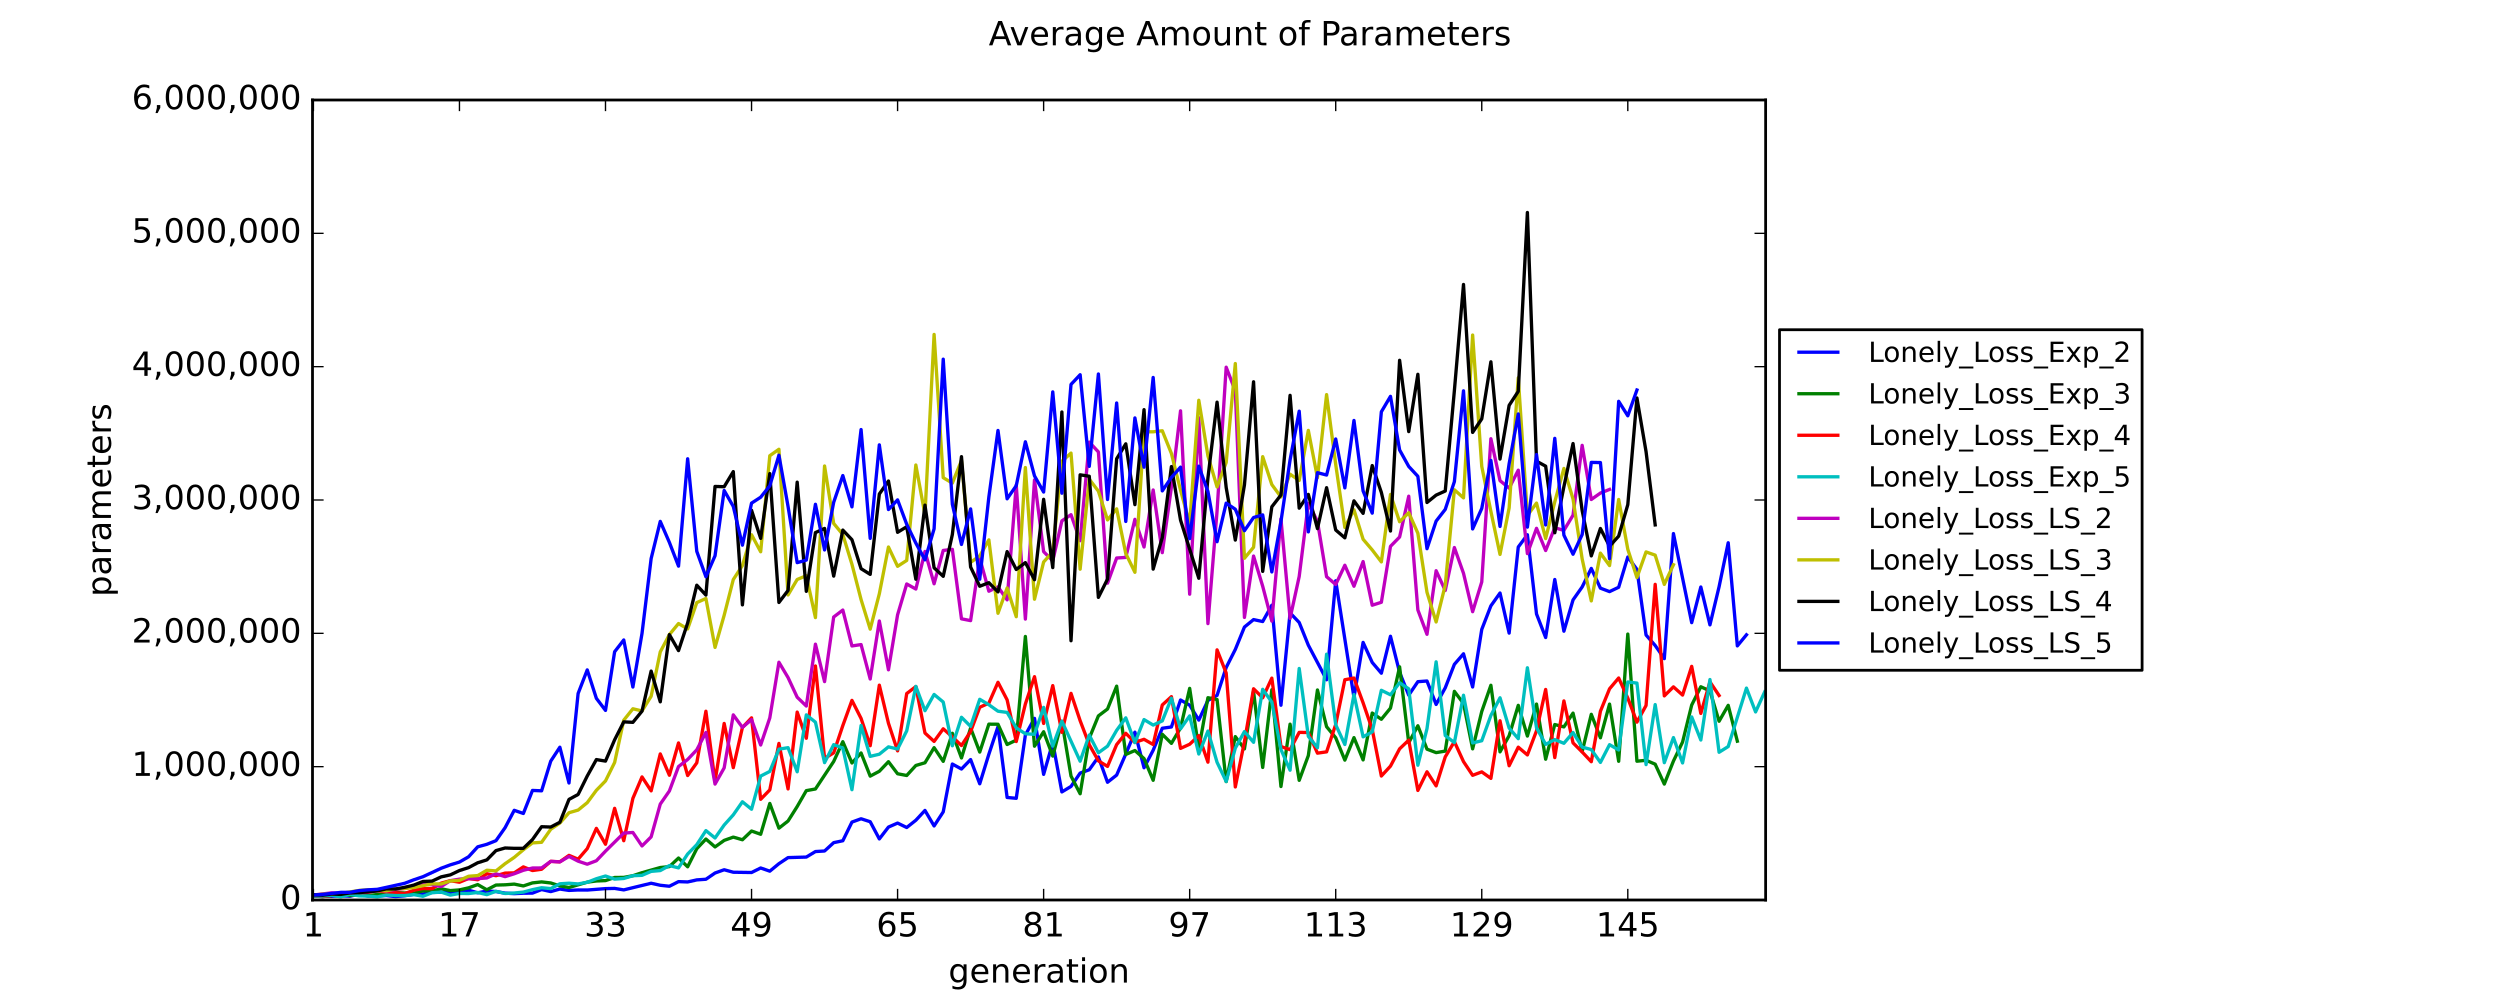 <?xml version="1.0" encoding="utf-8" standalone="no"?>
<!DOCTYPE svg PUBLIC "-//W3C//DTD SVG 1.1//EN"
  "http://www.w3.org/Graphics/SVG/1.1/DTD/svg11.dtd">
<!-- Created with matplotlib (https://matplotlib.org/) -->
<svg height="360pt" version="1.1" viewBox="0 0 900 360" width="900pt" xmlns="http://www.w3.org/2000/svg" xmlns:xlink="http://www.w3.org/1999/xlink">
 <defs>
  <style type="text/css">
*{stroke-linecap:butt;stroke-linejoin:round;}
  </style>
 </defs>
 <g id="figure_1">
  <g id="patch_1">
   <path d="M 0 360 
L 900 360 
L 900 0 
L 0 0 
z
" style="fill:#ffffff;"/>
  </g>
  <g id="axes_1">
   <g id="patch_2">
    <path d="M 112.5 324 
L 635.625 324 
L 635.625 36 
L 112.5 36 
z
" style="fill:#ffffff;"/>
   </g>
   <g id="line2d_1">
    <path clip-path="url(#p978b0419aa)" d="M 109.543 322.715 
L 112.829 322.473 
L 119.401 322.651 
L 122.686 322.486 
L 125.972 322.626 
L 129.258 321.939 
L 132.544 322.549 
L 139.116 322.397 
L 142.402 322.766 
L 145.688 322.473 
L 148.974 321.964 
L 152.26 321.812 
L 155.546 321.277 
L 158.832 321.188 
L 162.118 321.29 
L 165.404 320.781 
L 168.69 320.476 
L 171.976 321.405 
L 175.262 320.769 
L 178.548 320.947 
L 181.834 321.532 
L 185.12 321.71 
L 188.406 321.557 
L 191.692 321.519 
L 194.978 320.234 
L 198.264 320.972 
L 201.55 320.056 
L 204.836 320.552 
L 208.121 320.387 
L 211.407 320.412 
L 217.979 319.904 
L 221.265 319.827 
L 224.551 320.362 
L 234.409 317.97 
L 237.695 318.695 
L 240.981 319.051 
L 244.267 317.385 
L 247.553 317.5 
L 250.839 316.762 
L 254.125 316.533 
L 257.411 314.281 
L 260.697 313.111 
L 263.983 314.002 
L 270.555 314.103 
L 273.841 312.475 
L 277.127 313.62 
L 280.413 310.923 
L 283.699 308.736 
L 290.27 308.545 
L 293.556 306.56 
L 296.842 306.357 
L 300.128 303.355 
L 303.414 302.668 
L 306.7 295.952 
L 309.986 294.756 
L 313.272 295.825 
L 316.558 302.007 
L 319.844 297.745 
L 323.13 296.308 
L 326.416 297.898 
L 329.702 295.29 
L 332.988 291.754 
L 336.274 297.338 
L 339.56 292.276 
L 342.846 275.053 
L 346.132 276.846 
L 349.418 273.45 
L 352.704 282.163 
L 355.99 271.517 
L 359.276 261.608 
L 362.562 287.086 
L 365.848 287.391 
L 369.134 264.61 
L 372.42 258.619 
L 375.705 278.767 
L 378.991 267.345 
L 382.277 285.089 
L 385.563 283.117 
L 388.849 278.309 
L 392.135 277.114 
L 395.421 272.496 
L 398.707 281.616 
L 401.993 279.022 
L 405.279 271.453 
L 408.565 263.58 
L 411.851 276.389 
L 415.137 270.092 
L 418.423 262.168 
L 421.709 261.71 
L 424.995 252.004 
L 428.281 253.861 
L 431.567 259.229 
L 434.853 252.157 
L 438.139 250.338 
L 441.425 240.302 
L 444.711 233.802 
L 447.997 225.738 
L 451.283 223.054 
L 454.569 223.753 
L 457.855 217.889 
L 461.14 253.874 
L 464.426 220.637 
L 467.712 224.097 
L 470.998 232.263 
L 477.57 244.716 
L 480.856 209.087 
L 487.428 251.076 
L 490.714 231.271 
L 494 238.483 
L 497.286 242.35 
L 500.572 229.057 
L 503.858 242.057 
L 507.144 250.249 
L 510.43 245.403 
L 513.716 245.161 
L 517.002 253.594 
L 520.288 247.616 
L 523.574 239.17 
L 526.86 235.367 
L 530.146 247.311 
L 533.432 226.59 
L 536.718 218.106 
L 540.004 213.488 
L 543.289 227.913 
L 546.575 196.927 
L 549.861 192.513 
L 553.147 221.031 
L 556.433 229.503 
L 559.719 208.629 
L 563.005 227.226 
L 566.291 215.969 
L 569.577 211.3 
L 572.863 204.635 
L 576.149 211.733 
L 579.435 212.979 
L 582.721 211.415 
L 586.007 200.526 
L 589.293 204.978 
L 592.579 228.6 
L 595.865 232.377 
L 599.151 237.109 
L 602.437 192.093 
L 609.009 224.148 
L 612.295 211.326 
L 615.581 224.949 
L 618.867 211.237 
L 622.153 195.4 
L 625.439 232.517 
L 628.724 228.536 
L 628.724 228.536 
" style="fill:none;stroke:#0000ff;stroke-linecap:square;stroke-width:1.2;"/>
   </g>
   <g id="line2d_2">
    <path clip-path="url(#p978b0419aa)" d="M 109.543 322.626 
L 112.829 322.562 
L 116.115 322.804 
L 122.686 322.015 
L 125.972 322.422 
L 129.258 322.079 
L 132.544 322.384 
L 142.402 321.316 
L 145.688 321.481 
L 148.974 321.532 
L 152.26 320.73 
L 155.546 320.73 
L 158.832 319.967 
L 162.118 320.616 
L 165.404 320.362 
L 168.69 319.624 
L 171.976 318.441 
L 175.262 320.323 
L 178.548 318.619 
L 181.834 318.53 
L 185.12 318.276 
L 188.406 318.937 
L 191.692 317.843 
L 194.978 317.487 
L 198.264 317.868 
L 201.55 318.937 
L 204.836 319.497 
L 211.407 317.576 
L 214.693 317.156 
L 217.979 317.016 
L 221.265 315.897 
L 224.551 315.859 
L 227.837 315.261 
L 231.123 314.167 
L 237.695 312.31 
L 240.981 311.979 
L 244.267 308.888 
L 247.553 312.043 
L 250.839 305.53 
L 254.125 302.058 
L 257.411 304.894 
L 260.697 302.541 
L 263.983 301.358 
L 267.269 302.312 
L 270.555 299.17 
L 273.841 300.34 
L 277.127 289.248 
L 280.413 298.14 
L 283.699 295.558 
L 286.985 290.355 
L 290.27 284.631 
L 293.556 284.033 
L 300.128 274.124 
L 303.414 267.014 
L 306.7 274.671 
L 309.986 271.072 
L 313.272 279.403 
L 316.558 277.661 
L 319.844 274.213 
L 323.13 278.551 
L 326.416 279.174 
L 329.702 275.574 
L 332.988 274.595 
L 336.274 269.164 
L 339.56 274.086 
L 342.846 263.987 
L 346.132 272.865 
L 349.418 262.079 
L 352.704 270.741 
L 355.99 260.692 
L 359.276 260.73 
L 362.562 268.019 
L 365.848 266.454 
L 369.134 229.134 
L 372.42 268.629 
L 375.705 263.427 
L 378.991 272.191 
L 382.277 259.687 
L 385.563 279.378 
L 388.849 285.75 
L 392.135 265.78 
L 395.421 257.728 
L 398.707 255.248 
L 401.993 247.018 
L 405.279 271.606 
L 408.565 270.194 
L 411.851 273.081 
L 415.137 280.904 
L 418.423 264.33 
L 421.709 267.612 
L 424.995 262.053 
L 428.281 247.819 
L 431.567 269.532 
L 434.853 251.178 
L 438.139 251.826 
L 441.425 281.375 
L 444.711 265.182 
L 447.997 269.596 
L 451.283 248.926 
L 454.569 276.274 
L 457.855 248.303 
L 461.14 283.143 
L 464.426 260.705 
L 467.712 280.917 
L 470.998 272.013 
L 474.284 248.392 
L 477.57 261.608 
L 480.856 265.589 
L 484.142 273.641 
L 487.428 265.551 
L 490.714 273.565 
L 494 256.698 
L 497.286 258.937 
L 500.572 254.917 
L 503.858 240.073 
L 507.144 267.383 
L 510.43 261.277 
L 513.716 269.698 
L 517.002 270.944 
L 520.288 270.397 
L 523.574 248.888 
L 526.86 253.264 
L 530.146 269.583 
L 533.432 256.126 
L 536.718 246.7 
L 540.004 270.665 
L 543.289 264.852 
L 546.575 253.925 
L 549.861 264.979 
L 553.147 253.467 
L 556.433 273.31 
L 559.719 260.832 
L 563.005 261.684 
L 566.291 256.723 
L 569.577 270.576 
L 572.863 257.156 
L 576.149 265.602 
L 579.435 253.48 
L 582.721 274.061 
L 586.007 228.269 
L 589.293 274.035 
L 592.579 273.705 
L 595.865 275.104 
L 599.151 282.265 
L 602.437 273.984 
L 605.723 267.141 
L 609.009 253.823 
L 612.295 247.234 
L 615.581 248.723 
L 618.867 259.649 
L 622.153 253.925 
L 625.439 266.823 
L 625.439 266.823 
" style="fill:none;stroke:#008000;stroke-linecap:square;stroke-width:1.2;"/>
   </g>
   <g id="line2d_3">
    <path clip-path="url(#p978b0419aa)" d="M 109.543 323.135 
L 112.829 322.448 
L 116.115 322.74 
L 119.401 322.371 
L 122.686 321.494 
L 129.258 321.799 
L 135.83 320.591 
L 139.116 321.188 
L 142.402 321.354 
L 145.688 321.684 
L 148.974 320.476 
L 152.26 319.866 
L 155.546 319.929 
L 158.832 317.932 
L 162.118 317.042 
L 165.404 317.601 
L 168.69 316.253 
L 171.976 316.711 
L 175.262 314.549 
L 178.548 315.261 
L 181.834 314.32 
L 185.12 314.231 
L 188.406 312.081 
L 191.692 313.391 
L 194.978 312.933 
L 198.264 310.084 
L 201.55 310.249 
L 204.836 307.934 
L 208.121 309.308 
L 211.407 305.492 
L 214.693 298.216 
L 217.979 303.927 
L 221.265 291.004 
L 224.551 302.655 
L 227.837 287.417 
L 231.123 279.696 
L 234.409 284.707 
L 237.695 271.415 
L 240.981 279.085 
L 244.267 267.459 
L 247.553 279.187 
L 250.839 274.62 
L 254.125 256.049 
L 257.411 281.324 
L 260.697 260.45 
L 263.983 276.35 
L 267.269 261.888 
L 270.555 258.428 
L 273.841 287.748 
L 277.127 284.364 
L 280.413 267.637 
L 283.699 284.008 
L 286.985 256.355 
L 290.27 265.767 
L 293.556 239.755 
L 296.842 273.043 
L 300.128 271.021 
L 303.414 261.214 
L 306.7 252.144 
L 309.986 258.631 
L 313.272 268.451 
L 316.558 246.662 
L 319.844 260.374 
L 323.13 270.308 
L 326.416 249.677 
L 329.702 247.171 
L 332.988 263.885 
L 336.274 266.912 
L 339.56 262.371 
L 342.846 265.271 
L 346.132 268.388 
L 349.418 263.363 
L 352.704 254.625 
L 355.99 253.124 
L 359.276 245.632 
L 362.562 251.953 
L 365.848 266.95 
L 369.134 253.429 
L 372.42 243.609 
L 375.705 260.438 
L 378.991 246.827 
L 382.277 263.643 
L 385.563 249.613 
L 388.849 259.446 
L 392.135 268.082 
L 395.421 273.908 
L 398.707 275.905 
L 401.993 268.057 
L 405.279 263.987 
L 408.565 267.256 
L 411.851 266.149 
L 415.137 268.032 
L 418.423 253.798 
L 421.709 250.796 
L 424.995 269.418 
L 428.281 267.93 
L 431.567 264.826 
L 434.853 274.379 
L 438.139 233.955 
L 441.425 242.274 
L 444.711 283.296 
L 447.997 266.963 
L 451.283 247.959 
L 454.569 251.203 
L 457.855 244.131 
L 461.14 268.757 
L 464.426 269.876 
L 467.712 263.656 
L 470.998 263.707 
L 474.284 271.135 
L 477.57 270.665 
L 480.856 260.794 
L 484.142 244.703 
L 487.428 244.105 
L 490.714 253.009 
L 494 262.613 
L 497.286 279.365 
L 500.572 275.803 
L 503.858 269.583 
L 507.144 266.442 
L 510.43 284.555 
L 513.716 277.851 
L 517.002 282.914 
L 520.288 272.471 
L 523.574 266.988 
L 526.86 274.175 
L 530.146 279.111 
L 533.432 277.877 
L 536.718 280.217 
L 540.004 259.484 
L 543.289 275.664 
L 546.575 268.986 
L 549.861 271.771 
L 553.147 263.096 
L 556.433 248.214 
L 559.719 272.725 
L 563.005 252.335 
L 566.291 267.434 
L 569.577 270.715 
L 572.863 274.213 
L 576.149 256.049 
L 579.435 247.972 
L 582.721 244.08 
L 586.007 251.317 
L 589.293 259.967 
L 592.579 253.976 
L 595.865 210.372 
L 599.151 250.516 
L 602.437 247.272 
L 605.723 250.224 
L 609.009 239.895 
L 612.295 256.825 
L 615.581 245.479 
L 618.867 250.376 
L 618.867 250.376 
" style="fill:none;stroke:#ff0000;stroke-linecap:square;stroke-width:1.2;"/>
   </g>
   <g id="line2d_4">
    <path clip-path="url(#p978b0419aa)" d="M 112.829 322.537 
L 116.115 322.562 
L 119.401 322.282 
L 122.686 322.855 
L 125.972 321.964 
L 129.258 322.511 
L 132.544 322.588 
L 135.83 322.88 
L 139.116 322.219 
L 142.402 322.384 
L 145.688 322.384 
L 148.974 322.066 
L 152.26 322.664 
L 155.546 321.366 
L 158.832 321.163 
L 162.118 322.244 
L 165.404 321.634 
L 168.69 321.672 
L 171.976 321.29 
L 175.262 322.079 
L 178.548 320.87 
L 181.834 321.659 
L 185.12 321.494 
L 188.406 321.15 
L 191.692 320.273 
L 194.978 319.586 
L 198.264 319.891 
L 201.55 318.161 
L 204.836 317.958 
L 208.121 318.212 
L 211.407 317.627 
L 214.693 316.342 
L 217.979 315.363 
L 221.265 316.482 
L 224.551 316.253 
L 227.837 315.261 
L 231.123 315.121 
L 234.409 313.696 
L 237.695 313.404 
L 240.981 311.61 
L 244.267 312.437 
L 247.553 307.451 
L 250.839 304.08 
L 254.125 299.017 
L 257.411 301.676 
L 260.697 297.008 
L 263.983 293.344 
L 267.269 288.638 
L 270.555 291.322 
L 273.841 279.39 
L 277.127 277.711 
L 280.413 269.698 
L 283.699 269.164 
L 286.985 277.839 
L 290.27 257.359 
L 293.556 259.98 
L 296.842 274.544 
L 300.128 268.07 
L 303.414 269.304 
L 306.7 284.288 
L 309.986 261.175 
L 313.272 272.293 
L 316.558 271.517 
L 319.844 268.871 
L 323.13 269.66 
L 326.416 263.109 
L 329.702 247.094 
L 332.988 255.846 
L 336.274 250.007 
L 339.56 252.729 
L 342.846 268.477 
L 346.132 258.224 
L 349.418 261.493 
L 352.704 251.75 
L 355.99 253.696 
L 359.276 256.037 
L 362.562 256.469 
L 365.848 262.028 
L 369.134 264.152 
L 372.42 264.355 
L 375.705 254.663 
L 378.991 268.604 
L 382.277 259.611 
L 388.849 274.035 
L 392.135 264.623 
L 395.421 271.008 
L 398.707 268.617 
L 401.993 262.918 
L 405.279 258.428 
L 408.565 267.357 
L 411.851 259.051 
L 415.137 261.023 
L 418.423 259.522 
L 421.709 251.381 
L 424.995 262.358 
L 428.281 257.728 
L 431.567 271.44 
L 434.853 263.185 
L 438.139 274.417 
L 441.425 281.311 
L 444.711 269.329 
L 447.997 263.376 
L 451.283 267.23 
L 454.569 248.15 
L 457.855 252.755 
L 461.14 269.838 
L 464.426 277.266 
L 467.712 240.658 
L 470.998 265.08 
L 474.284 269.189 
L 477.57 235.519 
L 480.856 260.908 
L 484.142 268.019 
L 487.428 250.02 
L 490.714 265.259 
L 494 263.478 
L 497.286 248.506 
L 500.572 250.122 
L 503.858 245.784 
L 507.144 247.985 
L 510.43 275.473 
L 513.716 262.308 
L 517.002 238.267 
L 520.288 264.788 
L 523.574 267.345 
L 526.86 250.287 
L 530.146 267.459 
L 533.432 266.67 
L 536.718 257.563 
L 540.004 251.203 
L 543.289 262.104 
L 546.575 265.92 
L 549.861 240.404 
L 553.147 262.015 
L 556.433 267.968 
L 559.719 266.263 
L 563.005 267.586 
L 566.291 263.707 
L 569.577 268.947 
L 572.863 269.838 
L 576.149 274.468 
L 579.435 268.082 
L 582.721 269.99 
L 586.007 245.517 
L 589.293 245.911 
L 592.579 275.256 
L 595.865 253.658 
L 599.151 274.557 
L 602.437 265.538 
L 605.723 274.659 
L 609.009 258.097 
L 612.295 266.403 
L 615.581 244.639 
L 618.867 270.817 
L 622.153 268.757 
L 628.724 247.718 
L 632.01 256.291 
L 635.296 249.053 
L 635.296 249.053 
" style="fill:none;stroke:#00bfbf;stroke-linecap:square;stroke-width:1.2;"/>
   </g>
   <g id="line2d_5">
    <path clip-path="url(#p978b0419aa)" d="M 112.829 322.206 
L 119.401 321.43 
L 122.686 321.621 
L 129.258 321.188 
L 132.544 320.985 
L 135.83 320.425 
L 139.116 320.743 
L 142.402 320.209 
L 145.688 319.84 
L 152.26 318.225 
L 155.546 318.53 
L 158.832 319.14 
L 162.118 317.042 
L 165.404 316.495 
L 168.69 316.304 
L 171.976 316.317 
L 175.262 316.062 
L 178.548 314.561 
L 181.834 315.592 
L 185.12 314.561 
L 188.406 313.302 
L 191.692 312.488 
L 194.978 312.462 
L 198.264 310.097 
L 201.55 310.275 
L 204.836 308.328 
L 208.121 310.02 
L 211.407 311.114 
L 214.693 309.868 
L 217.979 306.408 
L 224.551 299.908 
L 227.837 299.692 
L 231.123 304.538 
L 234.409 301.269 
L 237.695 289.477 
L 240.981 284.746 
L 244.267 275.956 
L 247.553 273.412 
L 250.839 269.94 
L 254.125 263.681 
L 257.411 282.265 
L 260.697 276.439 
L 263.983 257.359 
L 267.269 261.85 
L 270.555 259.064 
L 273.841 268.197 
L 277.127 258.441 
L 280.413 238.407 
L 283.699 243.927 
L 286.985 250.999 
L 290.27 254.167 
L 293.556 231.907 
L 296.842 245.377 
L 300.128 222.125 
L 303.414 219.619 
L 306.7 232.543 
L 309.986 232.047 
L 313.272 244.436 
L 316.558 223.562 
L 319.844 241.129 
L 323.13 221.336 
L 326.416 210.232 
L 329.702 212.051 
L 332.988 198.529 
L 336.274 210.156 
L 339.56 198.161 
L 342.846 197.766 
L 346.132 222.774 
L 349.418 223.422 
L 352.704 200.959 
L 355.99 212.839 
L 359.276 211.275 
L 362.562 215.943 
L 365.848 174.616 
L 369.134 222.863 
L 372.42 172.759 
L 375.705 198.593 
L 378.991 201.913 
L 382.277 187.527 
L 385.563 185.288 
L 388.849 194.663 
L 392.135 159.161 
L 395.421 162.697 
L 398.707 209.939 
L 401.993 200.883 
L 405.279 200.666 
L 408.565 186.967 
L 411.851 196.914 
L 415.137 176.397 
L 418.423 198.949 
L 421.709 175.341 
L 424.995 147.904 
L 428.281 213.908 
L 431.567 150.384 
L 434.853 224.491 
L 438.139 184.003 
L 441.425 132.195 
L 444.711 140.692 
L 447.997 222.265 
L 451.283 200.183 
L 454.569 211.046 
L 457.855 223.601 
L 461.14 186.814 
L 464.426 222.608 
L 467.712 207.522 
L 470.998 181.192 
L 474.284 187.692 
L 477.57 207.612 
L 480.856 210.41 
L 484.142 203.49 
L 487.428 211.046 
L 490.714 202.167 
L 494 217.877 
L 497.286 216.821 
L 500.572 196.685 
L 503.858 193.327 
L 507.144 178.635 
L 510.43 219.581 
L 513.716 228.345 
L 517.002 205.462 
L 520.288 212.572 
L 523.574 197.118 
L 526.86 206.39 
L 530.146 220.204 
L 533.432 209.494 
L 536.718 157.953 
L 540.004 173.039 
L 543.289 175.71 
L 546.575 169.273 
L 549.861 199.293 
L 553.147 190.198 
L 556.433 198.186 
L 559.719 189.982 
L 563.005 190.936 
L 566.291 185.466 
L 569.577 160.331 
L 572.863 179.818 
L 576.149 177.503 
L 579.435 176.193 
L 579.435 176.193 
" style="fill:none;stroke:#bf00bf;stroke-linecap:square;stroke-width:1.2;"/>
   </g>
   <g id="line2d_6">
    <path clip-path="url(#p978b0419aa)" d="M 112.829 322.27 
L 116.115 321.913 
L 119.401 321.863 
L 122.686 321.634 
L 129.258 320.565 
L 132.544 320.336 
L 135.83 320.565 
L 139.116 320.68 
L 142.402 319.955 
L 145.688 319.878 
L 148.974 319.509 
L 155.546 318.174 
L 158.832 318.225 
L 162.118 317.143 
L 165.404 316.927 
L 168.69 315.452 
L 171.976 315.21 
L 175.262 313.289 
L 178.548 313.531 
L 181.834 310.923 
L 185.12 308.659 
L 188.406 305.912 
L 191.692 303.444 
L 194.978 303.228 
L 198.264 298.534 
L 201.55 296.295 
L 204.836 292.581 
L 208.121 291.627 
L 211.407 288.956 
L 214.693 284.504 
L 217.979 281.133 
L 221.265 274.493 
L 224.551 259.267 
L 227.837 255.159 
L 231.123 255.935 
L 234.409 250.656 
L 237.695 234.68 
L 240.981 228.447 
L 244.267 224.478 
L 247.553 226.424 
L 250.839 216.935 
L 254.125 215.46 
L 257.411 233.064 
L 260.697 221.502 
L 263.983 208.642 
L 267.269 203.592 
L 270.555 192.513 
L 273.841 198.631 
L 277.127 164.058 
L 280.413 161.743 
L 283.699 214.175 
L 286.985 208.616 
L 290.27 207.255 
L 293.556 222.329 
L 296.842 167.76 
L 300.128 188.442 
L 303.414 192.424 
L 306.7 203.147 
L 309.986 215.841 
L 313.272 226.488 
L 316.558 213.768 
L 319.844 196.927 
L 323.13 203.872 
L 326.416 201.76 
L 329.702 167.404 
L 332.988 185.313 
L 336.274 120.403 
L 339.56 171.97 
L 342.846 173.916 
L 346.132 165.788 
L 349.418 202.46 
L 352.704 200.132 
L 355.99 194.357 
L 359.276 220.777 
L 362.562 211.682 
L 365.848 222.011 
L 369.134 168.319 
L 372.42 215.714 
L 375.705 202.32 
L 378.991 198.669 
L 382.277 166.081 
L 385.563 163.117 
L 388.849 204.902 
L 392.135 172.504 
L 395.421 176.816 
L 398.707 187.17 
L 401.993 183.189 
L 405.279 199.28 
L 408.565 206.022 
L 411.851 155.447 
L 415.137 155.447 
L 418.423 155.078 
L 421.709 163.257 
L 424.995 176.486 
L 428.281 188.455 
L 431.567 144.101 
L 434.853 164.096 
L 438.139 175.303 
L 441.425 166.5 
L 444.711 130.884 
L 447.997 200.972 
L 451.283 197.016 
L 454.569 164.402 
L 457.855 174.45 
L 461.14 178.89 
L 464.426 170.711 
L 467.712 172.95 
L 470.998 154.951 
L 474.284 171.97 
L 477.57 142.065 
L 480.856 167.2 
L 484.142 189.88 
L 487.428 183.52 
L 490.714 194.128 
L 494 197.982 
L 497.286 202.282 
L 500.572 178.012 
L 503.858 187.832 
L 507.144 184.576 
L 510.43 191.966 
L 513.716 213.234 
L 517.002 223.906 
L 520.288 210.664 
L 523.574 176.32 
L 526.86 179.233 
L 530.146 120.619 
L 533.432 167.9 
L 536.718 184.105 
L 540.004 199.585 
L 543.289 182.858 
L 546.575 136.023 
L 549.861 185.568 
L 553.147 181.116 
L 556.433 193.874 
L 559.719 180.658 
L 563.005 168.637 
L 566.291 179.64 
L 569.577 201.226 
L 572.863 216.325 
L 576.149 199.127 
L 579.435 203.605 
L 582.721 179.818 
L 586.007 197.741 
L 589.293 207.917 
L 592.579 198.695 
L 595.865 199.852 
L 599.151 210.384 
L 602.437 203.312 
L 602.437 203.312 
" style="fill:none;stroke:#bfbf00;stroke-linecap:square;stroke-width:1.2;"/>
   </g>
   <g id="line2d_7">
    <path clip-path="url(#p978b0419aa)" d="M 112.829 322.13 
L 116.115 322.27 
L 119.401 321.85 
L 122.686 321.99 
L 125.972 321.443 
L 129.258 321.354 
L 135.83 320.73 
L 139.116 319.98 
L 142.402 320.031 
L 145.688 319.433 
L 148.974 318.632 
L 152.26 317.334 
L 155.546 317.207 
L 158.832 315.668 
L 162.118 314.956 
L 165.404 313.391 
L 168.69 312.348 
L 171.976 310.593 
L 175.262 309.562 
L 178.548 306.217 
L 181.834 305.276 
L 185.12 305.403 
L 188.406 305.39 
L 191.692 302.236 
L 194.978 297.618 
L 198.264 297.733 
L 201.55 296.016 
L 204.836 287.786 
L 208.121 286.005 
L 211.407 279.365 
L 214.693 273.45 
L 217.979 273.997 
L 221.265 266.327 
L 224.551 259.878 
L 227.837 260.043 
L 231.123 256.011 
L 234.409 241.599 
L 237.695 252.653 
L 240.981 228.472 
L 244.267 234.209 
L 247.553 224.275 
L 250.839 210.677 
L 254.125 214.226 
L 257.411 175.125 
L 260.697 175.214 
L 263.983 169.782 
L 267.269 217.749 
L 270.555 183.698 
L 273.841 193.81 
L 277.127 170.507 
L 280.413 216.884 
L 283.699 212.56 
L 286.985 173.586 
L 290.27 212.878 
L 293.556 191.737 
L 296.842 190.236 
L 300.128 207.395 
L 303.414 190.834 
L 306.7 194.294 
L 309.986 204.724 
L 313.272 206.772 
L 316.558 177.834 
L 319.844 173.166 
L 323.13 191.635 
L 326.416 189.625 
L 329.702 208.515 
L 332.988 181.854 
L 336.274 204.419 
L 339.56 207.472 
L 342.846 192.411 
L 346.132 164.402 
L 349.418 204.139 
L 352.704 211.046 
L 355.99 209.774 
L 359.276 213.081 
L 362.562 198.58 
L 365.848 205.017 
L 369.134 202.549 
L 372.42 208.693 
L 375.705 179.767 
L 378.991 204.33 
L 382.277 148.324 
L 385.563 230.66 
L 388.849 170.94 
L 392.135 171.449 
L 395.421 215.053 
L 398.707 208.489 
L 401.993 165.165 
L 405.279 159.784 
L 408.565 181.663 
L 411.851 147.484 
L 415.137 204.877 
L 418.423 193.518 
L 421.709 167.976 
L 424.995 187.247 
L 431.567 208.171 
L 434.853 172.072 
L 438.139 144.787 
L 441.425 175.506 
L 444.711 194.421 
L 447.997 174.565 
L 451.283 137.448 
L 454.569 205.691 
L 457.855 182.451 
L 461.14 178.203 
L 464.426 142.332 
L 467.712 182.935 
L 470.998 177.987 
L 474.284 190.287 
L 477.57 175.57 
L 480.856 190.796 
L 484.142 193.62 
L 487.428 180.314 
L 490.714 184.805 
L 494 167.607 
L 497.286 177.274 
L 500.572 191.165 
L 503.858 129.714 
L 507.144 155.37 
L 510.43 134.751 
L 513.716 180.9 
L 517.002 178.241 
L 520.288 176.766 
L 523.574 140.653 
L 526.86 102.417 
L 530.146 155.663 
L 533.432 150.791 
L 536.718 130.261 
L 540.004 165.254 
L 543.289 145.932 
L 546.575 140.895 
L 549.861 76.506 
L 553.147 166.03 
L 556.433 167.823 
L 559.719 191.788 
L 563.005 175.188 
L 566.291 159.683 
L 569.577 183.812 
L 572.863 200.119 
L 576.149 190.261 
L 579.435 196.634 
L 582.721 193.009 
L 586.007 181.675 
L 589.293 143.274 
L 592.579 162.595 
L 595.865 188.964 
L 595.865 188.964 
" style="fill:none;stroke:#000000;stroke-linecap:square;stroke-width:1.2;"/>
   </g>
   <g id="line2d_8">
    <path clip-path="url(#p978b0419aa)" d="M 112.829 322.231 
L 116.115 322.002 
L 122.686 321.252 
L 125.972 321.227 
L 129.258 320.629 
L 132.544 320.336 
L 135.83 320.158 
L 142.402 318.721 
L 145.688 317.983 
L 148.974 316.724 
L 152.26 315.617 
L 158.832 312.564 
L 162.118 311.343 
L 165.404 310.338 
L 168.69 308.443 
L 171.976 304.856 
L 175.262 303.953 
L 178.548 302.643 
L 181.834 297.962 
L 185.12 291.716 
L 188.406 292.848 
L 191.692 284.555 
L 194.978 284.695 
L 198.264 274.01 
L 201.55 268.998 
L 204.836 281.871 
L 208.121 249.651 
L 211.407 241.167 
L 214.693 251.406 
L 217.979 255.744 
L 221.265 234.629 
L 224.551 230.393 
L 227.837 247.323 
L 231.123 228.04 
L 234.409 201.086 
L 237.695 187.705 
L 240.981 195.273 
L 244.267 203.808 
L 247.553 165.165 
L 250.839 198.479 
L 254.125 207.624 
L 257.411 200.081 
L 260.697 176.575 
L 263.983 182.311 
L 267.269 196.253 
L 270.555 181.128 
L 273.841 179.004 
L 277.127 174.896 
L 280.413 163.893 
L 283.699 182.337 
L 286.985 202.549 
L 290.27 201.633 
L 293.556 181.548 
L 296.842 197.982 
L 300.128 180.823 
L 303.414 171.207 
L 306.7 182.464 
L 309.986 154.645 
L 313.272 193.81 
L 316.558 160.153 
L 319.844 183.431 
L 323.13 179.958 
L 326.416 188.735 
L 329.702 195.515 
L 332.988 201.544 
L 336.274 190.376 
L 339.56 129.307 
L 342.846 181.523 
L 346.132 195.998 
L 349.418 183.215 
L 352.704 208.527 
L 355.99 178.915 
L 359.276 154.976 
L 362.562 179.564 
L 365.848 174.858 
L 369.134 159.047 
L 372.42 171.321 
L 375.705 177.134 
L 378.991 141.086 
L 382.277 177.554 
L 385.563 138.389 
L 388.849 134.904 
L 392.135 167.887 
L 395.421 134.637 
L 398.707 179.818 
L 401.993 145.08 
L 405.279 187.717 
L 408.565 150.461 
L 411.851 168.18 
L 415.137 135.896 
L 418.423 176.715 
L 421.709 171.881 
L 424.995 168.167 
L 428.281 193.912 
L 431.567 167.823 
L 434.853 176.944 
L 438.139 195.006 
L 441.425 181.128 
L 444.711 183.329 
L 447.997 191.05 
L 451.283 186.306 
L 454.569 185.364 
L 457.855 205.894 
L 461.14 187.756 
L 464.426 165.572 
L 467.712 148.031 
L 470.998 191.47 
L 474.284 170.164 
L 477.57 171.016 
L 480.856 158.042 
L 484.142 175.633 
L 487.428 151.376 
L 490.714 176.74 
L 494 184.728 
L 497.286 148.247 
L 500.572 142.689 
L 503.858 161.985 
L 507.144 167.925 
L 510.43 171.474 
L 513.716 197.525 
L 517.002 187.603 
L 520.288 183.38 
L 523.574 173.395 
L 526.86 140.704 
L 530.146 190.414 
L 533.432 183.049 
L 536.718 165.763 
L 540.004 189.511 
L 543.289 166.933 
L 546.575 149.023 
L 549.861 189.765 
L 553.147 163.651 
L 556.433 188.977 
L 559.719 157.813 
L 563.005 192.653 
L 566.291 199.522 
L 569.577 192.437 
L 572.863 166.462 
L 576.149 166.526 
L 579.435 201.099 
L 582.721 144.482 
L 586.007 149.685 
L 589.293 140.412 
L 589.293 140.412 
" style="fill:none;stroke:#0000ff;stroke-linecap:square;stroke-width:1.2;"/>
   </g>
   <g id="patch_3">
    <path d="M 112.5 324 
L 112.5 36 
" style="fill:none;stroke:#000000;stroke-linecap:square;stroke-linejoin:miter;"/>
   </g>
   <g id="patch_4">
    <path d="M 635.625 324 
L 635.625 36 
" style="fill:none;stroke:#000000;stroke-linecap:square;stroke-linejoin:miter;"/>
   </g>
   <g id="patch_5">
    <path d="M 112.5 324 
L 635.625 324 
" style="fill:none;stroke:#000000;stroke-linecap:square;stroke-linejoin:miter;"/>
   </g>
   <g id="patch_6">
    <path d="M 112.5 36 
L 635.625 36 
" style="fill:none;stroke:#000000;stroke-linecap:square;stroke-linejoin:miter;"/>
   </g>
   <g id="matplotlib.axis_1">
    <g id="xtick_1">
     <g id="line2d_9">
      <defs>
       <path d="M 0 0 
L 0 -4 
" id="m56f26b61f9" style="stroke:#000000;stroke-width:0.5;"/>
      </defs>
      <g>
       <use style="stroke:#000000;stroke-width:0.5;" x="112.829" xlink:href="#m56f26b61f9" y="324"/>
      </g>
     </g>
     <g id="line2d_10">
      <defs>
       <path d="M 0 0 
L 0 4 
" id="mb979cbbedd" style="stroke:#000000;stroke-width:0.5;"/>
      </defs>
      <g>
       <use style="stroke:#000000;stroke-width:0.5;" x="112.829" xlink:href="#mb979cbbedd" y="36"/>
      </g>
     </g>
     <g id="text_1">
      <!-- 1 -->
      <defs>
       <path d="M 12.406 8.297 
L 28.516 8.297 
L 28.516 63.922 
L 10.984 60.406 
L 10.984 69.391 
L 28.422 72.906 
L 38.281 72.906 
L 38.281 8.297 
L 54.391 8.297 
L 54.391 0 
L 12.406 0 
z
" id="DejaVuSans-49"/>
      </defs>
      <g transform="translate(109.011 337.118)scale(0.12 -0.12)">
       <use xlink:href="#DejaVuSans-49"/>
      </g>
     </g>
    </g>
    <g id="xtick_2">
     <g id="line2d_11">
      <g>
       <use style="stroke:#000000;stroke-width:0.5;" x="165.404" xlink:href="#m56f26b61f9" y="324"/>
      </g>
     </g>
     <g id="line2d_12">
      <g>
       <use style="stroke:#000000;stroke-width:0.5;" x="165.404" xlink:href="#mb979cbbedd" y="36"/>
      </g>
     </g>
     <g id="text_2">
      <!-- 17 -->
      <defs>
       <path d="M 8.203 72.906 
L 55.078 72.906 
L 55.078 68.703 
L 28.609 0 
L 18.312 0 
L 43.219 64.594 
L 8.203 64.594 
z
" id="DejaVuSans-55"/>
      </defs>
      <g transform="translate(157.769 337.118)scale(0.12 -0.12)">
       <use xlink:href="#DejaVuSans-49"/>
       <use x="63.623" xlink:href="#DejaVuSans-55"/>
      </g>
     </g>
    </g>
    <g id="xtick_3">
     <g id="line2d_13">
      <g>
       <use style="stroke:#000000;stroke-width:0.5;" x="217.979" xlink:href="#m56f26b61f9" y="324"/>
      </g>
     </g>
     <g id="line2d_14">
      <g>
       <use style="stroke:#000000;stroke-width:0.5;" x="217.979" xlink:href="#mb979cbbedd" y="36"/>
      </g>
     </g>
     <g id="text_3">
      <!-- 33 -->
      <defs>
       <path d="M 40.578 39.312 
Q 47.656 37.797 51.625 33 
Q 55.609 28.219 55.609 21.188 
Q 55.609 10.406 48.188 4.484 
Q 40.766 -1.422 27.094 -1.422 
Q 22.516 -1.422 17.656 -0.516 
Q 12.797 0.391 7.625 2.203 
L 7.625 11.719 
Q 11.719 9.328 16.594 8.109 
Q 21.484 6.891 26.812 6.891 
Q 36.078 6.891 40.938 10.547 
Q 45.797 14.203 45.797 21.188 
Q 45.797 27.641 41.281 31.266 
Q 36.766 34.906 28.719 34.906 
L 20.219 34.906 
L 20.219 43.016 
L 29.109 43.016 
Q 36.375 43.016 40.234 45.922 
Q 44.094 48.828 44.094 54.297 
Q 44.094 59.906 40.109 62.906 
Q 36.141 65.922 28.719 65.922 
Q 24.656 65.922 20.016 65.031 
Q 15.375 64.156 9.812 62.312 
L 9.812 71.094 
Q 15.438 72.656 20.344 73.438 
Q 25.25 74.219 29.594 74.219 
Q 40.828 74.219 47.359 69.109 
Q 53.906 64.016 53.906 55.328 
Q 53.906 49.266 50.438 45.094 
Q 46.969 40.922 40.578 39.312 
z
" id="DejaVuSans-51"/>
      </defs>
      <g transform="translate(210.344 337.118)scale(0.12 -0.12)">
       <use xlink:href="#DejaVuSans-51"/>
       <use x="63.623" xlink:href="#DejaVuSans-51"/>
      </g>
     </g>
    </g>
    <g id="xtick_4">
     <g id="line2d_15">
      <g>
       <use style="stroke:#000000;stroke-width:0.5;" x="270.555" xlink:href="#m56f26b61f9" y="324"/>
      </g>
     </g>
     <g id="line2d_16">
      <g>
       <use style="stroke:#000000;stroke-width:0.5;" x="270.555" xlink:href="#mb979cbbedd" y="36"/>
      </g>
     </g>
     <g id="text_4">
      <!-- 49 -->
      <defs>
       <path d="M 37.797 64.312 
L 12.891 25.391 
L 37.797 25.391 
z
M 35.203 72.906 
L 47.609 72.906 
L 47.609 25.391 
L 58.016 25.391 
L 58.016 17.188 
L 47.609 17.188 
L 47.609 0 
L 37.797 0 
L 37.797 17.188 
L 4.891 17.188 
L 4.891 26.703 
z
" id="DejaVuSans-52"/>
       <path d="M 10.984 1.516 
L 10.984 10.5 
Q 14.703 8.734 18.5 7.812 
Q 22.312 6.891 25.984 6.891 
Q 35.75 6.891 40.891 13.453 
Q 46.047 20.016 46.781 33.406 
Q 43.953 29.203 39.594 26.953 
Q 35.25 24.703 29.984 24.703 
Q 19.047 24.703 12.672 31.312 
Q 6.297 37.938 6.297 49.422 
Q 6.297 60.641 12.938 67.422 
Q 19.578 74.219 30.609 74.219 
Q 43.266 74.219 49.922 64.516 
Q 56.594 54.828 56.594 36.375 
Q 56.594 19.141 48.406 8.859 
Q 40.234 -1.422 26.422 -1.422 
Q 22.703 -1.422 18.891 -0.688 
Q 15.094 0.047 10.984 1.516 
z
M 30.609 32.422 
Q 37.25 32.422 41.125 36.953 
Q 45.016 41.5 45.016 49.422 
Q 45.016 57.281 41.125 61.844 
Q 37.25 66.406 30.609 66.406 
Q 23.969 66.406 20.094 61.844 
Q 16.219 57.281 16.219 49.422 
Q 16.219 41.5 20.094 36.953 
Q 23.969 32.422 30.609 32.422 
z
" id="DejaVuSans-57"/>
      </defs>
      <g transform="translate(262.92 337.118)scale(0.12 -0.12)">
       <use xlink:href="#DejaVuSans-52"/>
       <use x="63.623" xlink:href="#DejaVuSans-57"/>
      </g>
     </g>
    </g>
    <g id="xtick_5">
     <g id="line2d_17">
      <g>
       <use style="stroke:#000000;stroke-width:0.5;" x="323.13" xlink:href="#m56f26b61f9" y="324"/>
      </g>
     </g>
     <g id="line2d_18">
      <g>
       <use style="stroke:#000000;stroke-width:0.5;" x="323.13" xlink:href="#mb979cbbedd" y="36"/>
      </g>
     </g>
     <g id="text_5">
      <!-- 65 -->
      <defs>
       <path d="M 33.016 40.375 
Q 26.375 40.375 22.484 35.828 
Q 18.609 31.297 18.609 23.391 
Q 18.609 15.531 22.484 10.953 
Q 26.375 6.391 33.016 6.391 
Q 39.656 6.391 43.531 10.953 
Q 47.406 15.531 47.406 23.391 
Q 47.406 31.297 43.531 35.828 
Q 39.656 40.375 33.016 40.375 
z
M 52.594 71.297 
L 52.594 62.312 
Q 48.875 64.062 45.094 64.984 
Q 41.312 65.922 37.594 65.922 
Q 27.828 65.922 22.672 59.328 
Q 17.531 52.734 16.797 39.406 
Q 19.672 43.656 24.016 45.922 
Q 28.375 48.188 33.594 48.188 
Q 44.578 48.188 50.953 41.516 
Q 57.328 34.859 57.328 23.391 
Q 57.328 12.156 50.688 5.359 
Q 44.047 -1.422 33.016 -1.422 
Q 20.359 -1.422 13.672 8.266 
Q 6.984 17.969 6.984 36.375 
Q 6.984 53.656 15.188 63.938 
Q 23.391 74.219 37.203 74.219 
Q 40.922 74.219 44.703 73.484 
Q 48.484 72.75 52.594 71.297 
z
" id="DejaVuSans-54"/>
       <path d="M 10.797 72.906 
L 49.516 72.906 
L 49.516 64.594 
L 19.828 64.594 
L 19.828 46.734 
Q 21.969 47.469 24.109 47.828 
Q 26.266 48.188 28.422 48.188 
Q 40.625 48.188 47.75 41.5 
Q 54.891 34.812 54.891 23.391 
Q 54.891 11.625 47.562 5.094 
Q 40.234 -1.422 26.906 -1.422 
Q 22.312 -1.422 17.547 -0.641 
Q 12.797 0.141 7.719 1.703 
L 7.719 11.625 
Q 12.109 9.234 16.797 8.062 
Q 21.484 6.891 26.703 6.891 
Q 35.156 6.891 40.078 11.328 
Q 45.016 15.766 45.016 23.391 
Q 45.016 31 40.078 35.438 
Q 35.156 39.891 26.703 39.891 
Q 22.75 39.891 18.812 39.016 
Q 14.891 38.141 10.797 36.281 
z
" id="DejaVuSans-53"/>
      </defs>
      <g transform="translate(315.495 337.118)scale(0.12 -0.12)">
       <use xlink:href="#DejaVuSans-54"/>
       <use x="63.623" xlink:href="#DejaVuSans-53"/>
      </g>
     </g>
    </g>
    <g id="xtick_6">
     <g id="line2d_19">
      <g>
       <use style="stroke:#000000;stroke-width:0.5;" x="375.705" xlink:href="#m56f26b61f9" y="324"/>
      </g>
     </g>
     <g id="line2d_20">
      <g>
       <use style="stroke:#000000;stroke-width:0.5;" x="375.705" xlink:href="#mb979cbbedd" y="36"/>
      </g>
     </g>
     <g id="text_6">
      <!-- 81 -->
      <defs>
       <path d="M 31.781 34.625 
Q 24.75 34.625 20.719 30.859 
Q 16.703 27.094 16.703 20.516 
Q 16.703 13.922 20.719 10.156 
Q 24.75 6.391 31.781 6.391 
Q 38.812 6.391 42.859 10.172 
Q 46.922 13.969 46.922 20.516 
Q 46.922 27.094 42.891 30.859 
Q 38.875 34.625 31.781 34.625 
z
M 21.922 38.812 
Q 15.578 40.375 12.031 44.719 
Q 8.5 49.078 8.5 55.328 
Q 8.5 64.062 14.719 69.141 
Q 20.953 74.219 31.781 74.219 
Q 42.672 74.219 48.875 69.141 
Q 55.078 64.062 55.078 55.328 
Q 55.078 49.078 51.531 44.719 
Q 48 40.375 41.703 38.812 
Q 48.828 37.156 52.797 32.312 
Q 56.781 27.484 56.781 20.516 
Q 56.781 9.906 50.312 4.234 
Q 43.844 -1.422 31.781 -1.422 
Q 19.734 -1.422 13.25 4.234 
Q 6.781 9.906 6.781 20.516 
Q 6.781 27.484 10.781 32.312 
Q 14.797 37.156 21.922 38.812 
z
M 18.312 54.391 
Q 18.312 48.734 21.844 45.562 
Q 25.391 42.391 31.781 42.391 
Q 38.141 42.391 41.719 45.562 
Q 45.312 48.734 45.312 54.391 
Q 45.312 60.062 41.719 63.234 
Q 38.141 66.406 31.781 66.406 
Q 25.391 66.406 21.844 63.234 
Q 18.312 60.062 18.312 54.391 
z
" id="DejaVuSans-56"/>
      </defs>
      <g transform="translate(368.07 337.118)scale(0.12 -0.12)">
       <use xlink:href="#DejaVuSans-56"/>
       <use x="63.623" xlink:href="#DejaVuSans-49"/>
      </g>
     </g>
    </g>
    <g id="xtick_7">
     <g id="line2d_21">
      <g>
       <use style="stroke:#000000;stroke-width:0.5;" x="428.281" xlink:href="#m56f26b61f9" y="324"/>
      </g>
     </g>
     <g id="line2d_22">
      <g>
       <use style="stroke:#000000;stroke-width:0.5;" x="428.281" xlink:href="#mb979cbbedd" y="36"/>
      </g>
     </g>
     <g id="text_7">
      <!-- 97 -->
      <g transform="translate(420.646 337.118)scale(0.12 -0.12)">
       <use xlink:href="#DejaVuSans-57"/>
       <use x="63.623" xlink:href="#DejaVuSans-55"/>
      </g>
     </g>
    </g>
    <g id="xtick_8">
     <g id="line2d_23">
      <g>
       <use style="stroke:#000000;stroke-width:0.5;" x="480.856" xlink:href="#m56f26b61f9" y="324"/>
      </g>
     </g>
     <g id="line2d_24">
      <g>
       <use style="stroke:#000000;stroke-width:0.5;" x="480.856" xlink:href="#mb979cbbedd" y="36"/>
      </g>
     </g>
     <g id="text_8">
      <!-- 113 -->
      <g transform="translate(469.404 337.118)scale(0.12 -0.12)">
       <use xlink:href="#DejaVuSans-49"/>
       <use x="63.623" xlink:href="#DejaVuSans-49"/>
       <use x="127.246" xlink:href="#DejaVuSans-51"/>
      </g>
     </g>
    </g>
    <g id="xtick_9">
     <g id="line2d_25">
      <g>
       <use style="stroke:#000000;stroke-width:0.5;" x="533.432" xlink:href="#m56f26b61f9" y="324"/>
      </g>
     </g>
     <g id="line2d_26">
      <g>
       <use style="stroke:#000000;stroke-width:0.5;" x="533.432" xlink:href="#mb979cbbedd" y="36"/>
      </g>
     </g>
     <g id="text_9">
      <!-- 129 -->
      <defs>
       <path d="M 19.188 8.297 
L 53.609 8.297 
L 53.609 0 
L 7.328 0 
L 7.328 8.297 
Q 12.938 14.109 22.625 23.891 
Q 32.328 33.688 34.812 36.531 
Q 39.547 41.844 41.422 45.531 
Q 43.312 49.219 43.312 52.781 
Q 43.312 58.594 39.234 62.25 
Q 35.156 65.922 28.609 65.922 
Q 23.969 65.922 18.812 64.312 
Q 13.672 62.703 7.812 59.422 
L 7.812 69.391 
Q 13.766 71.781 18.938 73 
Q 24.125 74.219 28.422 74.219 
Q 39.75 74.219 46.484 68.547 
Q 53.219 62.891 53.219 53.422 
Q 53.219 48.922 51.531 44.891 
Q 49.859 40.875 45.406 35.406 
Q 44.188 33.984 37.641 27.219 
Q 31.109 20.453 19.188 8.297 
z
" id="DejaVuSans-50"/>
      </defs>
      <g transform="translate(521.979 337.118)scale(0.12 -0.12)">
       <use xlink:href="#DejaVuSans-49"/>
       <use x="63.623" xlink:href="#DejaVuSans-50"/>
       <use x="127.246" xlink:href="#DejaVuSans-57"/>
      </g>
     </g>
    </g>
    <g id="xtick_10">
     <g id="line2d_27">
      <g>
       <use style="stroke:#000000;stroke-width:0.5;" x="586.007" xlink:href="#m56f26b61f9" y="324"/>
      </g>
     </g>
     <g id="line2d_28">
      <g>
       <use style="stroke:#000000;stroke-width:0.5;" x="586.007" xlink:href="#mb979cbbedd" y="36"/>
      </g>
     </g>
     <g id="text_10">
      <!-- 145 -->
      <g transform="translate(574.554 337.118)scale(0.12 -0.12)">
       <use xlink:href="#DejaVuSans-49"/>
       <use x="63.623" xlink:href="#DejaVuSans-52"/>
       <use x="127.246" xlink:href="#DejaVuSans-53"/>
      </g>
     </g>
    </g>
    <g id="text_11">
     <!-- generation -->
     <defs>
      <path d="M 45.406 27.984 
Q 45.406 37.75 41.375 43.109 
Q 37.359 48.484 30.078 48.484 
Q 22.859 48.484 18.828 43.109 
Q 14.797 37.75 14.797 27.984 
Q 14.797 18.266 18.828 12.891 
Q 22.859 7.516 30.078 7.516 
Q 37.359 7.516 41.375 12.891 
Q 45.406 18.266 45.406 27.984 
z
M 54.391 6.781 
Q 54.391 -7.172 48.188 -13.984 
Q 42 -20.797 29.203 -20.797 
Q 24.469 -20.797 20.266 -20.094 
Q 16.062 -19.391 12.109 -17.922 
L 12.109 -9.188 
Q 16.062 -11.328 19.922 -12.344 
Q 23.781 -13.375 27.781 -13.375 
Q 36.625 -13.375 41.016 -8.766 
Q 45.406 -4.156 45.406 5.172 
L 45.406 9.625 
Q 42.625 4.781 38.281 2.391 
Q 33.938 0 27.875 0 
Q 17.828 0 11.672 7.656 
Q 5.516 15.328 5.516 27.984 
Q 5.516 40.672 11.672 48.328 
Q 17.828 56 27.875 56 
Q 33.938 56 38.281 53.609 
Q 42.625 51.219 45.406 46.391 
L 45.406 54.688 
L 54.391 54.688 
z
" id="DejaVuSans-103"/>
      <path d="M 56.203 29.594 
L 56.203 25.203 
L 14.891 25.203 
Q 15.484 15.922 20.484 11.062 
Q 25.484 6.203 34.422 6.203 
Q 39.594 6.203 44.453 7.469 
Q 49.312 8.734 54.109 11.281 
L 54.109 2.781 
Q 49.266 0.734 44.188 -0.344 
Q 39.109 -1.422 33.891 -1.422 
Q 20.797 -1.422 13.156 6.188 
Q 5.516 13.812 5.516 26.812 
Q 5.516 40.234 12.766 48.109 
Q 20.016 56 32.328 56 
Q 43.359 56 49.781 48.891 
Q 56.203 41.797 56.203 29.594 
z
M 47.219 32.234 
Q 47.125 39.594 43.094 43.984 
Q 39.062 48.391 32.422 48.391 
Q 24.906 48.391 20.391 44.141 
Q 15.875 39.891 15.188 32.172 
z
" id="DejaVuSans-101"/>
      <path d="M 54.891 33.016 
L 54.891 0 
L 45.906 0 
L 45.906 32.719 
Q 45.906 40.484 42.875 44.328 
Q 39.844 48.188 33.797 48.188 
Q 26.516 48.188 22.312 43.547 
Q 18.109 38.922 18.109 30.906 
L 18.109 0 
L 9.078 0 
L 9.078 54.688 
L 18.109 54.688 
L 18.109 46.188 
Q 21.344 51.125 25.703 53.562 
Q 30.078 56 35.797 56 
Q 45.219 56 50.047 50.172 
Q 54.891 44.344 54.891 33.016 
z
" id="DejaVuSans-110"/>
      <path d="M 41.109 46.297 
Q 39.594 47.172 37.812 47.578 
Q 36.031 48 33.891 48 
Q 26.266 48 22.188 43.047 
Q 18.109 38.094 18.109 28.812 
L 18.109 0 
L 9.078 0 
L 9.078 54.688 
L 18.109 54.688 
L 18.109 46.188 
Q 20.953 51.172 25.484 53.578 
Q 30.031 56 36.531 56 
Q 37.453 56 38.578 55.875 
Q 39.703 55.766 41.062 55.516 
z
" id="DejaVuSans-114"/>
      <path d="M 34.281 27.484 
Q 23.391 27.484 19.188 25 
Q 14.984 22.516 14.984 16.5 
Q 14.984 11.719 18.141 8.906 
Q 21.297 6.109 26.703 6.109 
Q 34.188 6.109 38.703 11.406 
Q 43.219 16.703 43.219 25.484 
L 43.219 27.484 
z
M 52.203 31.203 
L 52.203 0 
L 43.219 0 
L 43.219 8.297 
Q 40.141 3.328 35.547 0.953 
Q 30.953 -1.422 24.312 -1.422 
Q 15.922 -1.422 10.953 3.297 
Q 6 8.016 6 15.922 
Q 6 25.141 12.172 29.828 
Q 18.359 34.516 30.609 34.516 
L 43.219 34.516 
L 43.219 35.406 
Q 43.219 41.609 39.141 45 
Q 35.062 48.391 27.688 48.391 
Q 23 48.391 18.547 47.266 
Q 14.109 46.141 10.016 43.891 
L 10.016 52.203 
Q 14.938 54.109 19.578 55.047 
Q 24.219 56 28.609 56 
Q 40.484 56 46.344 49.844 
Q 52.203 43.703 52.203 31.203 
z
" id="DejaVuSans-97"/>
      <path d="M 18.312 70.219 
L 18.312 54.688 
L 36.812 54.688 
L 36.812 47.703 
L 18.312 47.703 
L 18.312 18.016 
Q 18.312 11.328 20.141 9.422 
Q 21.969 7.516 27.594 7.516 
L 36.812 7.516 
L 36.812 0 
L 27.594 0 
Q 17.188 0 13.234 3.875 
Q 9.281 7.766 9.281 18.016 
L 9.281 47.703 
L 2.688 47.703 
L 2.688 54.688 
L 9.281 54.688 
L 9.281 70.219 
z
" id="DejaVuSans-116"/>
      <path d="M 9.422 54.688 
L 18.406 54.688 
L 18.406 0 
L 9.422 0 
z
M 9.422 75.984 
L 18.406 75.984 
L 18.406 64.594 
L 9.422 64.594 
z
" id="DejaVuSans-105"/>
      <path d="M 30.609 48.391 
Q 23.391 48.391 19.188 42.75 
Q 14.984 37.109 14.984 27.297 
Q 14.984 17.484 19.156 11.844 
Q 23.344 6.203 30.609 6.203 
Q 37.797 6.203 41.984 11.859 
Q 46.188 17.531 46.188 27.297 
Q 46.188 37.016 41.984 42.703 
Q 37.797 48.391 30.609 48.391 
z
M 30.609 56 
Q 42.328 56 49.016 48.375 
Q 55.719 40.766 55.719 27.297 
Q 55.719 13.875 49.016 6.219 
Q 42.328 -1.422 30.609 -1.422 
Q 18.844 -1.422 12.172 6.219 
Q 5.516 13.875 5.516 27.297 
Q 5.516 40.766 12.172 48.375 
Q 18.844 56 30.609 56 
z
" id="DejaVuSans-111"/>
     </defs>
     <g transform="translate(341.431 353.732)scale(0.12 -0.12)">
      <use xlink:href="#DejaVuSans-103"/>
      <use x="63.477" xlink:href="#DejaVuSans-101"/>
      <use x="125" xlink:href="#DejaVuSans-110"/>
      <use x="188.379" xlink:href="#DejaVuSans-101"/>
      <use x="249.902" xlink:href="#DejaVuSans-114"/>
      <use x="291.016" xlink:href="#DejaVuSans-97"/>
      <use x="352.295" xlink:href="#DejaVuSans-116"/>
      <use x="391.504" xlink:href="#DejaVuSans-105"/>
      <use x="419.287" xlink:href="#DejaVuSans-111"/>
      <use x="480.469" xlink:href="#DejaVuSans-110"/>
     </g>
    </g>
   </g>
   <g id="matplotlib.axis_2">
    <g id="ytick_1">
     <g id="line2d_29">
      <defs>
       <path d="M 0 0 
L 4 0 
" id="m9733aacd30" style="stroke:#000000;stroke-width:0.5;"/>
      </defs>
      <g>
       <use style="stroke:#000000;stroke-width:0.5;" x="112.5" xlink:href="#m9733aacd30" y="324"/>
      </g>
     </g>
     <g id="line2d_30">
      <defs>
       <path d="M 0 0 
L -4 0 
" id="m7b347737bd" style="stroke:#000000;stroke-width:0.5;"/>
      </defs>
      <g>
       <use style="stroke:#000000;stroke-width:0.5;" x="635.625" xlink:href="#m7b347737bd" y="324"/>
      </g>
     </g>
     <g id="text_12">
      <!-- 0 -->
      <defs>
       <path d="M 31.781 66.406 
Q 24.172 66.406 20.328 58.906 
Q 16.5 51.422 16.5 36.375 
Q 16.5 21.391 20.328 13.891 
Q 24.172 6.391 31.781 6.391 
Q 39.453 6.391 43.281 13.891 
Q 47.125 21.391 47.125 36.375 
Q 47.125 51.422 43.281 58.906 
Q 39.453 66.406 31.781 66.406 
z
M 31.781 74.219 
Q 44.047 74.219 50.516 64.516 
Q 56.984 54.828 56.984 36.375 
Q 56.984 17.969 50.516 8.266 
Q 44.047 -1.422 31.781 -1.422 
Q 19.531 -1.422 13.062 8.266 
Q 6.594 17.969 6.594 36.375 
Q 6.594 54.828 13.062 64.516 
Q 19.531 74.219 31.781 74.219 
z
" id="DejaVuSans-48"/>
      </defs>
      <g transform="translate(100.865 327.311)scale(0.12 -0.12)">
       <use xlink:href="#DejaVuSans-48"/>
      </g>
     </g>
    </g>
    <g id="ytick_2">
     <g id="line2d_31">
      <g>
       <use style="stroke:#000000;stroke-width:0.5;" x="112.5" xlink:href="#m9733aacd30" y="276"/>
      </g>
     </g>
     <g id="line2d_32">
      <g>
       <use style="stroke:#000000;stroke-width:0.5;" x="635.625" xlink:href="#m7b347737bd" y="276"/>
      </g>
     </g>
     <g id="text_13">
      <!-- 1,000,000 -->
      <defs>
       <path d="M 11.719 12.406 
L 22.016 12.406 
L 22.016 4 
L 14.016 -11.625 
L 7.719 -11.625 
L 11.719 4 
z
" id="DejaVuSans-44"/>
      </defs>
      <g transform="translate(47.428 279.311)scale(0.12 -0.12)">
       <use xlink:href="#DejaVuSans-49"/>
       <use x="63.623" xlink:href="#DejaVuSans-44"/>
       <use x="95.41" xlink:href="#DejaVuSans-48"/>
       <use x="159.033" xlink:href="#DejaVuSans-48"/>
       <use x="222.656" xlink:href="#DejaVuSans-48"/>
       <use x="286.279" xlink:href="#DejaVuSans-44"/>
       <use x="318.066" xlink:href="#DejaVuSans-48"/>
       <use x="381.689" xlink:href="#DejaVuSans-48"/>
       <use x="445.312" xlink:href="#DejaVuSans-48"/>
      </g>
     </g>
    </g>
    <g id="ytick_3">
     <g id="line2d_33">
      <g>
       <use style="stroke:#000000;stroke-width:0.5;" x="112.5" xlink:href="#m9733aacd30" y="228"/>
      </g>
     </g>
     <g id="line2d_34">
      <g>
       <use style="stroke:#000000;stroke-width:0.5;" x="635.625" xlink:href="#m7b347737bd" y="228"/>
      </g>
     </g>
     <g id="text_14">
      <!-- 2,000,000 -->
      <g transform="translate(47.428 231.311)scale(0.12 -0.12)">
       <use xlink:href="#DejaVuSans-50"/>
       <use x="63.623" xlink:href="#DejaVuSans-44"/>
       <use x="95.41" xlink:href="#DejaVuSans-48"/>
       <use x="159.033" xlink:href="#DejaVuSans-48"/>
       <use x="222.656" xlink:href="#DejaVuSans-48"/>
       <use x="286.279" xlink:href="#DejaVuSans-44"/>
       <use x="318.066" xlink:href="#DejaVuSans-48"/>
       <use x="381.689" xlink:href="#DejaVuSans-48"/>
       <use x="445.312" xlink:href="#DejaVuSans-48"/>
      </g>
     </g>
    </g>
    <g id="ytick_4">
     <g id="line2d_35">
      <g>
       <use style="stroke:#000000;stroke-width:0.5;" x="112.5" xlink:href="#m9733aacd30" y="180"/>
      </g>
     </g>
     <g id="line2d_36">
      <g>
       <use style="stroke:#000000;stroke-width:0.5;" x="635.625" xlink:href="#m7b347737bd" y="180"/>
      </g>
     </g>
     <g id="text_15">
      <!-- 3,000,000 -->
      <g transform="translate(47.428 183.311)scale(0.12 -0.12)">
       <use xlink:href="#DejaVuSans-51"/>
       <use x="63.623" xlink:href="#DejaVuSans-44"/>
       <use x="95.41" xlink:href="#DejaVuSans-48"/>
       <use x="159.033" xlink:href="#DejaVuSans-48"/>
       <use x="222.656" xlink:href="#DejaVuSans-48"/>
       <use x="286.279" xlink:href="#DejaVuSans-44"/>
       <use x="318.066" xlink:href="#DejaVuSans-48"/>
       <use x="381.689" xlink:href="#DejaVuSans-48"/>
       <use x="445.312" xlink:href="#DejaVuSans-48"/>
      </g>
     </g>
    </g>
    <g id="ytick_5">
     <g id="line2d_37">
      <g>
       <use style="stroke:#000000;stroke-width:0.5;" x="112.5" xlink:href="#m9733aacd30" y="132"/>
      </g>
     </g>
     <g id="line2d_38">
      <g>
       <use style="stroke:#000000;stroke-width:0.5;" x="635.625" xlink:href="#m7b347737bd" y="132"/>
      </g>
     </g>
     <g id="text_16">
      <!-- 4,000,000 -->
      <g transform="translate(47.428 135.311)scale(0.12 -0.12)">
       <use xlink:href="#DejaVuSans-52"/>
       <use x="63.623" xlink:href="#DejaVuSans-44"/>
       <use x="95.41" xlink:href="#DejaVuSans-48"/>
       <use x="159.033" xlink:href="#DejaVuSans-48"/>
       <use x="222.656" xlink:href="#DejaVuSans-48"/>
       <use x="286.279" xlink:href="#DejaVuSans-44"/>
       <use x="318.066" xlink:href="#DejaVuSans-48"/>
       <use x="381.689" xlink:href="#DejaVuSans-48"/>
       <use x="445.312" xlink:href="#DejaVuSans-48"/>
      </g>
     </g>
    </g>
    <g id="ytick_6">
     <g id="line2d_39">
      <g>
       <use style="stroke:#000000;stroke-width:0.5;" x="112.5" xlink:href="#m9733aacd30" y="84"/>
      </g>
     </g>
     <g id="line2d_40">
      <g>
       <use style="stroke:#000000;stroke-width:0.5;" x="635.625" xlink:href="#m7b347737bd" y="84"/>
      </g>
     </g>
     <g id="text_17">
      <!-- 5,000,000 -->
      <g transform="translate(47.428 87.311)scale(0.12 -0.12)">
       <use xlink:href="#DejaVuSans-53"/>
       <use x="63.623" xlink:href="#DejaVuSans-44"/>
       <use x="95.41" xlink:href="#DejaVuSans-48"/>
       <use x="159.033" xlink:href="#DejaVuSans-48"/>
       <use x="222.656" xlink:href="#DejaVuSans-48"/>
       <use x="286.279" xlink:href="#DejaVuSans-44"/>
       <use x="318.066" xlink:href="#DejaVuSans-48"/>
       <use x="381.689" xlink:href="#DejaVuSans-48"/>
       <use x="445.312" xlink:href="#DejaVuSans-48"/>
      </g>
     </g>
    </g>
    <g id="ytick_7">
     <g id="line2d_41">
      <g>
       <use style="stroke:#000000;stroke-width:0.5;" x="112.5" xlink:href="#m9733aacd30" y="36"/>
      </g>
     </g>
     <g id="line2d_42">
      <g>
       <use style="stroke:#000000;stroke-width:0.5;" x="635.625" xlink:href="#m7b347737bd" y="36"/>
      </g>
     </g>
     <g id="text_18">
      <!-- 6,000,000 -->
      <g transform="translate(47.428 39.311)scale(0.12 -0.12)">
       <use xlink:href="#DejaVuSans-54"/>
       <use x="63.623" xlink:href="#DejaVuSans-44"/>
       <use x="95.41" xlink:href="#DejaVuSans-48"/>
       <use x="159.033" xlink:href="#DejaVuSans-48"/>
       <use x="222.656" xlink:href="#DejaVuSans-48"/>
       <use x="286.279" xlink:href="#DejaVuSans-44"/>
       <use x="318.066" xlink:href="#DejaVuSans-48"/>
       <use x="381.689" xlink:href="#DejaVuSans-48"/>
       <use x="445.312" xlink:href="#DejaVuSans-48"/>
      </g>
     </g>
    </g>
    <g id="text_19">
     <!-- parameters -->
     <defs>
      <path d="M 18.109 8.203 
L 18.109 -20.797 
L 9.078 -20.797 
L 9.078 54.688 
L 18.109 54.688 
L 18.109 46.391 
Q 20.953 51.266 25.266 53.625 
Q 29.594 56 35.594 56 
Q 45.562 56 51.781 48.094 
Q 58.016 40.188 58.016 27.297 
Q 58.016 14.406 51.781 6.484 
Q 45.562 -1.422 35.594 -1.422 
Q 29.594 -1.422 25.266 0.953 
Q 20.953 3.328 18.109 8.203 
z
M 48.688 27.297 
Q 48.688 37.203 44.609 42.844 
Q 40.531 48.484 33.406 48.484 
Q 26.266 48.484 22.188 42.844 
Q 18.109 37.203 18.109 27.297 
Q 18.109 17.391 22.188 11.75 
Q 26.266 6.109 33.406 6.109 
Q 40.531 6.109 44.609 11.75 
Q 48.688 17.391 48.688 27.297 
z
" id="DejaVuSans-112"/>
      <path d="M 52 44.188 
Q 55.375 50.25 60.062 53.125 
Q 64.75 56 71.094 56 
Q 79.641 56 84.281 50.016 
Q 88.922 44.047 88.922 33.016 
L 88.922 0 
L 79.891 0 
L 79.891 32.719 
Q 79.891 40.578 77.094 44.375 
Q 74.312 48.188 68.609 48.188 
Q 61.625 48.188 57.562 43.547 
Q 53.516 38.922 53.516 30.906 
L 53.516 0 
L 44.484 0 
L 44.484 32.719 
Q 44.484 40.625 41.703 44.406 
Q 38.922 48.188 33.109 48.188 
Q 26.219 48.188 22.156 43.531 
Q 18.109 38.875 18.109 30.906 
L 18.109 0 
L 9.078 0 
L 9.078 54.688 
L 18.109 54.688 
L 18.109 46.188 
Q 21.188 51.219 25.484 53.609 
Q 29.781 56 35.688 56 
Q 41.656 56 45.828 52.969 
Q 50 49.953 52 44.188 
z
" id="DejaVuSans-109"/>
      <path d="M 44.281 53.078 
L 44.281 44.578 
Q 40.484 46.531 36.375 47.5 
Q 32.281 48.484 27.875 48.484 
Q 21.188 48.484 17.844 46.438 
Q 14.5 44.391 14.5 40.281 
Q 14.5 37.156 16.891 35.375 
Q 19.281 33.594 26.516 31.984 
L 29.594 31.297 
Q 39.156 29.25 43.188 25.516 
Q 47.219 21.781 47.219 15.094 
Q 47.219 7.469 41.188 3.016 
Q 35.156 -1.422 24.609 -1.422 
Q 20.219 -1.422 15.453 -0.562 
Q 10.688 0.297 5.422 2 
L 5.422 11.281 
Q 10.406 8.688 15.234 7.391 
Q 20.062 6.109 24.812 6.109 
Q 31.156 6.109 34.562 8.281 
Q 37.984 10.453 37.984 14.406 
Q 37.984 18.062 35.516 20.016 
Q 33.062 21.969 24.703 23.781 
L 21.578 24.516 
Q 13.234 26.266 9.516 29.906 
Q 5.812 33.547 5.812 39.891 
Q 5.812 47.609 11.281 51.797 
Q 16.75 56 26.812 56 
Q 31.781 56 36.172 55.266 
Q 40.578 54.547 44.281 53.078 
z
" id="DejaVuSans-115"/>
     </defs>
     <g transform="translate(39.932 214.802)rotate(-90)scale(0.12 -0.12)">
      <use xlink:href="#DejaVuSans-112"/>
      <use x="63.477" xlink:href="#DejaVuSans-97"/>
      <use x="124.756" xlink:href="#DejaVuSans-114"/>
      <use x="165.869" xlink:href="#DejaVuSans-97"/>
      <use x="227.148" xlink:href="#DejaVuSans-109"/>
      <use x="324.561" xlink:href="#DejaVuSans-101"/>
      <use x="386.084" xlink:href="#DejaVuSans-116"/>
      <use x="425.293" xlink:href="#DejaVuSans-101"/>
      <use x="486.816" xlink:href="#DejaVuSans-114"/>
      <use x="527.93" xlink:href="#DejaVuSans-115"/>
     </g>
    </g>
   </g>
   <g id="legend_1">
    <g id="patch_7">
     <path d="M 640.623 241.3 
L 771.157 241.3 
L 771.157 118.7 
L 640.623 118.7 
z
" style="fill:#ffffff;stroke:#000000;stroke-linejoin:miter;"/>
    </g>
    <g id="line2d_43">
     <path d="M 647.62 126.795 
L 661.615 126.795 
" style="fill:none;stroke:#0000ff;stroke-linecap:square;stroke-width:1.2;"/>
    </g>
    <g id="line2d_44"/>
    <g id="text_20">
     <!-- Lonely_Loss_Exp_2 -->
     <defs>
      <path d="M 9.812 72.906 
L 19.672 72.906 
L 19.672 8.297 
L 55.172 8.297 
L 55.172 0 
L 9.812 0 
z
" id="DejaVuSans-76"/>
      <path d="M 9.422 75.984 
L 18.406 75.984 
L 18.406 0 
L 9.422 0 
z
" id="DejaVuSans-108"/>
      <path d="M 32.172 -5.078 
Q 28.375 -14.844 24.75 -17.812 
Q 21.141 -20.797 15.094 -20.797 
L 7.906 -20.797 
L 7.906 -13.281 
L 13.188 -13.281 
Q 16.891 -13.281 18.938 -11.516 
Q 21 -9.766 23.484 -3.219 
L 25.094 0.875 
L 2.984 54.688 
L 12.5 54.688 
L 29.594 11.922 
L 46.688 54.688 
L 56.203 54.688 
z
" id="DejaVuSans-121"/>
      <path d="M 50.984 -16.609 
L 50.984 -23.578 
L -0.984 -23.578 
L -0.984 -16.609 
z
" id="DejaVuSans-95"/>
      <path d="M 9.812 72.906 
L 55.906 72.906 
L 55.906 64.594 
L 19.672 64.594 
L 19.672 43.016 
L 54.391 43.016 
L 54.391 34.719 
L 19.672 34.719 
L 19.672 8.297 
L 56.781 8.297 
L 56.781 0 
L 9.812 0 
z
" id="DejaVuSans-69"/>
      <path d="M 54.891 54.688 
L 35.109 28.078 
L 55.906 0 
L 45.312 0 
L 29.391 21.484 
L 13.484 0 
L 2.875 0 
L 24.125 28.609 
L 4.688 54.688 
L 15.281 54.688 
L 29.781 35.203 
L 44.281 54.688 
z
" id="DejaVuSans-120"/>
     </defs>
     <g transform="translate(672.61 130.293)scale(0.1 -0.1)">
      <use xlink:href="#DejaVuSans-76"/>
      <use x="53.963" xlink:href="#DejaVuSans-111"/>
      <use x="115.145" xlink:href="#DejaVuSans-110"/>
      <use x="178.523" xlink:href="#DejaVuSans-101"/>
      <use x="240.047" xlink:href="#DejaVuSans-108"/>
      <use x="267.83" xlink:href="#DejaVuSans-121"/>
      <use x="327.01" xlink:href="#DejaVuSans-95"/>
      <use x="377.01" xlink:href="#DejaVuSans-76"/>
      <use x="430.973" xlink:href="#DejaVuSans-111"/>
      <use x="492.154" xlink:href="#DejaVuSans-115"/>
      <use x="544.254" xlink:href="#DejaVuSans-115"/>
      <use x="596.354" xlink:href="#DejaVuSans-95"/>
      <use x="646.354" xlink:href="#DejaVuSans-69"/>
      <use x="709.537" xlink:href="#DejaVuSans-120"/>
      <use x="768.717" xlink:href="#DejaVuSans-112"/>
      <use x="832.193" xlink:href="#DejaVuSans-95"/>
      <use x="882.193" xlink:href="#DejaVuSans-50"/>
     </g>
    </g>
    <g id="line2d_45">
     <path d="M 647.62 141.745 
L 661.615 141.745 
" style="fill:none;stroke:#008000;stroke-linecap:square;stroke-width:1.2;"/>
    </g>
    <g id="line2d_46"/>
    <g id="text_21">
     <!-- Lonely_Loss_Exp_3 -->
     <g transform="translate(672.61 145.244)scale(0.1 -0.1)">
      <use xlink:href="#DejaVuSans-76"/>
      <use x="53.963" xlink:href="#DejaVuSans-111"/>
      <use x="115.145" xlink:href="#DejaVuSans-110"/>
      <use x="178.523" xlink:href="#DejaVuSans-101"/>
      <use x="240.047" xlink:href="#DejaVuSans-108"/>
      <use x="267.83" xlink:href="#DejaVuSans-121"/>
      <use x="327.01" xlink:href="#DejaVuSans-95"/>
      <use x="377.01" xlink:href="#DejaVuSans-76"/>
      <use x="430.973" xlink:href="#DejaVuSans-111"/>
      <use x="492.154" xlink:href="#DejaVuSans-115"/>
      <use x="544.254" xlink:href="#DejaVuSans-115"/>
      <use x="596.354" xlink:href="#DejaVuSans-95"/>
      <use x="646.354" xlink:href="#DejaVuSans-69"/>
      <use x="709.537" xlink:href="#DejaVuSans-120"/>
      <use x="768.717" xlink:href="#DejaVuSans-112"/>
      <use x="832.193" xlink:href="#DejaVuSans-95"/>
      <use x="882.193" xlink:href="#DejaVuSans-51"/>
     </g>
    </g>
    <g id="line2d_47">
     <path d="M 647.62 156.695 
L 661.615 156.695 
" style="fill:none;stroke:#ff0000;stroke-linecap:square;stroke-width:1.2;"/>
    </g>
    <g id="line2d_48"/>
    <g id="text_22">
     <!-- Lonely_Loss_Exp_4 -->
     <g transform="translate(672.61 160.194)scale(0.1 -0.1)">
      <use xlink:href="#DejaVuSans-76"/>
      <use x="53.963" xlink:href="#DejaVuSans-111"/>
      <use x="115.145" xlink:href="#DejaVuSans-110"/>
      <use x="178.523" xlink:href="#DejaVuSans-101"/>
      <use x="240.047" xlink:href="#DejaVuSans-108"/>
      <use x="267.83" xlink:href="#DejaVuSans-121"/>
      <use x="327.01" xlink:href="#DejaVuSans-95"/>
      <use x="377.01" xlink:href="#DejaVuSans-76"/>
      <use x="430.973" xlink:href="#DejaVuSans-111"/>
      <use x="492.154" xlink:href="#DejaVuSans-115"/>
      <use x="544.254" xlink:href="#DejaVuSans-115"/>
      <use x="596.354" xlink:href="#DejaVuSans-95"/>
      <use x="646.354" xlink:href="#DejaVuSans-69"/>
      <use x="709.537" xlink:href="#DejaVuSans-120"/>
      <use x="768.717" xlink:href="#DejaVuSans-112"/>
      <use x="832.193" xlink:href="#DejaVuSans-95"/>
      <use x="882.193" xlink:href="#DejaVuSans-52"/>
     </g>
    </g>
    <g id="line2d_49">
     <path d="M 647.62 171.646 
L 661.615 171.646 
" style="fill:none;stroke:#00bfbf;stroke-linecap:square;stroke-width:1.2;"/>
    </g>
    <g id="line2d_50"/>
    <g id="text_23">
     <!-- Lonely_Loss_Exp_5 -->
     <g transform="translate(672.61 175.144)scale(0.1 -0.1)">
      <use xlink:href="#DejaVuSans-76"/>
      <use x="53.963" xlink:href="#DejaVuSans-111"/>
      <use x="115.145" xlink:href="#DejaVuSans-110"/>
      <use x="178.523" xlink:href="#DejaVuSans-101"/>
      <use x="240.047" xlink:href="#DejaVuSans-108"/>
      <use x="267.83" xlink:href="#DejaVuSans-121"/>
      <use x="327.01" xlink:href="#DejaVuSans-95"/>
      <use x="377.01" xlink:href="#DejaVuSans-76"/>
      <use x="430.973" xlink:href="#DejaVuSans-111"/>
      <use x="492.154" xlink:href="#DejaVuSans-115"/>
      <use x="544.254" xlink:href="#DejaVuSans-115"/>
      <use x="596.354" xlink:href="#DejaVuSans-95"/>
      <use x="646.354" xlink:href="#DejaVuSans-69"/>
      <use x="709.537" xlink:href="#DejaVuSans-120"/>
      <use x="768.717" xlink:href="#DejaVuSans-112"/>
      <use x="832.193" xlink:href="#DejaVuSans-95"/>
      <use x="882.193" xlink:href="#DejaVuSans-53"/>
     </g>
    </g>
    <g id="line2d_51">
     <path d="M 647.62 186.596 
L 661.615 186.596 
" style="fill:none;stroke:#bf00bf;stroke-linecap:square;stroke-width:1.2;"/>
    </g>
    <g id="line2d_52"/>
    <g id="text_24">
     <!-- Lonely_Loss_LS_2 -->
     <defs>
      <path d="M 53.516 70.516 
L 53.516 60.891 
Q 47.906 63.578 42.922 64.891 
Q 37.938 66.219 33.297 66.219 
Q 25.25 66.219 20.875 63.094 
Q 16.5 59.969 16.5 54.203 
Q 16.5 49.359 19.406 46.891 
Q 22.312 44.438 30.422 42.922 
L 36.375 41.703 
Q 47.406 39.594 52.656 34.297 
Q 57.906 29 57.906 20.125 
Q 57.906 9.516 50.797 4.047 
Q 43.703 -1.422 29.984 -1.422 
Q 24.812 -1.422 18.969 -0.25 
Q 13.141 0.922 6.891 3.219 
L 6.891 13.375 
Q 12.891 10.016 18.656 8.297 
Q 24.422 6.594 29.984 6.594 
Q 38.422 6.594 43.016 9.906 
Q 47.609 13.234 47.609 19.391 
Q 47.609 24.75 44.312 27.781 
Q 41.016 30.812 33.5 32.328 
L 27.484 33.5 
Q 16.453 35.688 11.516 40.375 
Q 6.594 45.062 6.594 53.422 
Q 6.594 63.094 13.406 68.656 
Q 20.219 74.219 32.172 74.219 
Q 37.312 74.219 42.625 73.281 
Q 47.953 72.359 53.516 70.516 
z
" id="DejaVuSans-83"/>
     </defs>
     <g transform="translate(672.61 190.094)scale(0.1 -0.1)">
      <use xlink:href="#DejaVuSans-76"/>
      <use x="53.963" xlink:href="#DejaVuSans-111"/>
      <use x="115.145" xlink:href="#DejaVuSans-110"/>
      <use x="178.523" xlink:href="#DejaVuSans-101"/>
      <use x="240.047" xlink:href="#DejaVuSans-108"/>
      <use x="267.83" xlink:href="#DejaVuSans-121"/>
      <use x="327.01" xlink:href="#DejaVuSans-95"/>
      <use x="377.01" xlink:href="#DejaVuSans-76"/>
      <use x="430.973" xlink:href="#DejaVuSans-111"/>
      <use x="492.154" xlink:href="#DejaVuSans-115"/>
      <use x="544.254" xlink:href="#DejaVuSans-115"/>
      <use x="596.354" xlink:href="#DejaVuSans-95"/>
      <use x="646.354" xlink:href="#DejaVuSans-76"/>
      <use x="702.066" xlink:href="#DejaVuSans-83"/>
      <use x="765.543" xlink:href="#DejaVuSans-95"/>
      <use x="815.543" xlink:href="#DejaVuSans-50"/>
     </g>
    </g>
    <g id="line2d_53">
     <path d="M 647.62 201.546 
L 661.615 201.546 
" style="fill:none;stroke:#bfbf00;stroke-linecap:square;stroke-width:1.2;"/>
    </g>
    <g id="line2d_54"/>
    <g id="text_25">
     <!-- Lonely_Loss_LS_3 -->
     <g transform="translate(672.61 205.045)scale(0.1 -0.1)">
      <use xlink:href="#DejaVuSans-76"/>
      <use x="53.963" xlink:href="#DejaVuSans-111"/>
      <use x="115.145" xlink:href="#DejaVuSans-110"/>
      <use x="178.523" xlink:href="#DejaVuSans-101"/>
      <use x="240.047" xlink:href="#DejaVuSans-108"/>
      <use x="267.83" xlink:href="#DejaVuSans-121"/>
      <use x="327.01" xlink:href="#DejaVuSans-95"/>
      <use x="377.01" xlink:href="#DejaVuSans-76"/>
      <use x="430.973" xlink:href="#DejaVuSans-111"/>
      <use x="492.154" xlink:href="#DejaVuSans-115"/>
      <use x="544.254" xlink:href="#DejaVuSans-115"/>
      <use x="596.354" xlink:href="#DejaVuSans-95"/>
      <use x="646.354" xlink:href="#DejaVuSans-76"/>
      <use x="702.066" xlink:href="#DejaVuSans-83"/>
      <use x="765.543" xlink:href="#DejaVuSans-95"/>
      <use x="815.543" xlink:href="#DejaVuSans-51"/>
     </g>
    </g>
    <g id="line2d_55">
     <path d="M 647.62 216.496 
L 661.615 216.496 
" style="fill:none;stroke:#000000;stroke-linecap:square;stroke-width:1.2;"/>
    </g>
    <g id="line2d_56"/>
    <g id="text_26">
     <!-- Lonely_Loss_LS_4 -->
     <g transform="translate(672.61 219.995)scale(0.1 -0.1)">
      <use xlink:href="#DejaVuSans-76"/>
      <use x="53.963" xlink:href="#DejaVuSans-111"/>
      <use x="115.145" xlink:href="#DejaVuSans-110"/>
      <use x="178.523" xlink:href="#DejaVuSans-101"/>
      <use x="240.047" xlink:href="#DejaVuSans-108"/>
      <use x="267.83" xlink:href="#DejaVuSans-121"/>
      <use x="327.01" xlink:href="#DejaVuSans-95"/>
      <use x="377.01" xlink:href="#DejaVuSans-76"/>
      <use x="430.973" xlink:href="#DejaVuSans-111"/>
      <use x="492.154" xlink:href="#DejaVuSans-115"/>
      <use x="544.254" xlink:href="#DejaVuSans-115"/>
      <use x="596.354" xlink:href="#DejaVuSans-95"/>
      <use x="646.354" xlink:href="#DejaVuSans-76"/>
      <use x="702.066" xlink:href="#DejaVuSans-83"/>
      <use x="765.543" xlink:href="#DejaVuSans-95"/>
      <use x="815.543" xlink:href="#DejaVuSans-52"/>
     </g>
    </g>
    <g id="line2d_57">
     <path d="M 647.62 231.447 
L 661.615 231.447 
" style="fill:none;stroke:#0000ff;stroke-linecap:square;stroke-width:1.2;"/>
    </g>
    <g id="line2d_58"/>
    <g id="text_27">
     <!-- Lonely_Loss_LS_5 -->
     <g transform="translate(672.61 234.945)scale(0.1 -0.1)">
      <use xlink:href="#DejaVuSans-76"/>
      <use x="53.963" xlink:href="#DejaVuSans-111"/>
      <use x="115.145" xlink:href="#DejaVuSans-110"/>
      <use x="178.523" xlink:href="#DejaVuSans-101"/>
      <use x="240.047" xlink:href="#DejaVuSans-108"/>
      <use x="267.83" xlink:href="#DejaVuSans-121"/>
      <use x="327.01" xlink:href="#DejaVuSans-95"/>
      <use x="377.01" xlink:href="#DejaVuSans-76"/>
      <use x="430.973" xlink:href="#DejaVuSans-111"/>
      <use x="492.154" xlink:href="#DejaVuSans-115"/>
      <use x="544.254" xlink:href="#DejaVuSans-115"/>
      <use x="596.354" xlink:href="#DejaVuSans-95"/>
      <use x="646.354" xlink:href="#DejaVuSans-76"/>
      <use x="702.066" xlink:href="#DejaVuSans-83"/>
      <use x="765.543" xlink:href="#DejaVuSans-95"/>
      <use x="815.543" xlink:href="#DejaVuSans-53"/>
     </g>
    </g>
   </g>
  </g>
  <g id="text_28">
   <!-- Average Amount of Parameters -->
   <defs>
    <path d="M 34.188 63.188 
L 20.797 26.906 
L 47.609 26.906 
z
M 28.609 72.906 
L 39.797 72.906 
L 67.578 0 
L 57.328 0 
L 50.688 18.703 
L 17.828 18.703 
L 11.188 0 
L 0.781 0 
z
" id="DejaVuSans-65"/>
    <path d="M 2.984 54.688 
L 12.5 54.688 
L 29.594 8.797 
L 46.688 54.688 
L 56.203 54.688 
L 35.688 0 
L 23.484 0 
z
" id="DejaVuSans-118"/>
    <path id="DejaVuSans-32"/>
    <path d="M 8.5 21.578 
L 8.5 54.688 
L 17.484 54.688 
L 17.484 21.922 
Q 17.484 14.156 20.5 10.266 
Q 23.531 6.391 29.594 6.391 
Q 36.859 6.391 41.078 11.031 
Q 45.312 15.672 45.312 23.688 
L 45.312 54.688 
L 54.297 54.688 
L 54.297 0 
L 45.312 0 
L 45.312 8.406 
Q 42.047 3.422 37.719 1 
Q 33.406 -1.422 27.688 -1.422 
Q 18.266 -1.422 13.375 4.438 
Q 8.5 10.297 8.5 21.578 
z
M 31.109 56 
z
" id="DejaVuSans-117"/>
    <path d="M 37.109 75.984 
L 37.109 68.5 
L 28.516 68.5 
Q 23.688 68.5 21.797 66.547 
Q 19.922 64.594 19.922 59.516 
L 19.922 54.688 
L 34.719 54.688 
L 34.719 47.703 
L 19.922 47.703 
L 19.922 0 
L 10.891 0 
L 10.891 47.703 
L 2.297 47.703 
L 2.297 54.688 
L 10.891 54.688 
L 10.891 58.5 
Q 10.891 67.625 15.141 71.797 
Q 19.391 75.984 28.609 75.984 
z
" id="DejaVuSans-102"/>
    <path d="M 19.672 64.797 
L 19.672 37.406 
L 32.078 37.406 
Q 38.969 37.406 42.719 40.969 
Q 46.484 44.531 46.484 51.125 
Q 46.484 57.672 42.719 61.234 
Q 38.969 64.797 32.078 64.797 
z
M 9.812 72.906 
L 32.078 72.906 
Q 44.344 72.906 50.609 67.359 
Q 56.891 61.812 56.891 51.125 
Q 56.891 40.328 50.609 34.812 
Q 44.344 29.297 32.078 29.297 
L 19.672 29.297 
L 19.672 0 
L 9.812 0 
z
" id="DejaVuSans-80"/>
   </defs>
   <g transform="translate(355.939 16.318)scale(0.12 -0.12)">
    <use xlink:href="#DejaVuSans-65"/>
    <use x="62.533" xlink:href="#DejaVuSans-118"/>
    <use x="121.713" xlink:href="#DejaVuSans-101"/>
    <use x="183.236" xlink:href="#DejaVuSans-114"/>
    <use x="224.35" xlink:href="#DejaVuSans-97"/>
    <use x="285.629" xlink:href="#DejaVuSans-103"/>
    <use x="349.105" xlink:href="#DejaVuSans-101"/>
    <use x="410.629" xlink:href="#DejaVuSans-32"/>
    <use x="442.416" xlink:href="#DejaVuSans-65"/>
    <use x="510.824" xlink:href="#DejaVuSans-109"/>
    <use x="608.236" xlink:href="#DejaVuSans-111"/>
    <use x="669.418" xlink:href="#DejaVuSans-117"/>
    <use x="732.797" xlink:href="#DejaVuSans-110"/>
    <use x="796.176" xlink:href="#DejaVuSans-116"/>
    <use x="835.385" xlink:href="#DejaVuSans-32"/>
    <use x="867.172" xlink:href="#DejaVuSans-111"/>
    <use x="928.354" xlink:href="#DejaVuSans-102"/>
    <use x="963.559" xlink:href="#DejaVuSans-32"/>
    <use x="995.346" xlink:href="#DejaVuSans-80"/>
    <use x="1051.148" xlink:href="#DejaVuSans-97"/>
    <use x="1112.428" xlink:href="#DejaVuSans-114"/>
    <use x="1153.541" xlink:href="#DejaVuSans-97"/>
    <use x="1214.82" xlink:href="#DejaVuSans-109"/>
    <use x="1312.232" xlink:href="#DejaVuSans-101"/>
    <use x="1373.756" xlink:href="#DejaVuSans-116"/>
    <use x="1412.965" xlink:href="#DejaVuSans-101"/>
    <use x="1474.488" xlink:href="#DejaVuSans-114"/>
    <use x="1515.602" xlink:href="#DejaVuSans-115"/>
   </g>
  </g>
 </g>
 <defs>
  <clipPath id="p978b0419aa">
   <rect height="288" width="523.125" x="112.5" y="36"/>
  </clipPath>
 </defs>
</svg>
